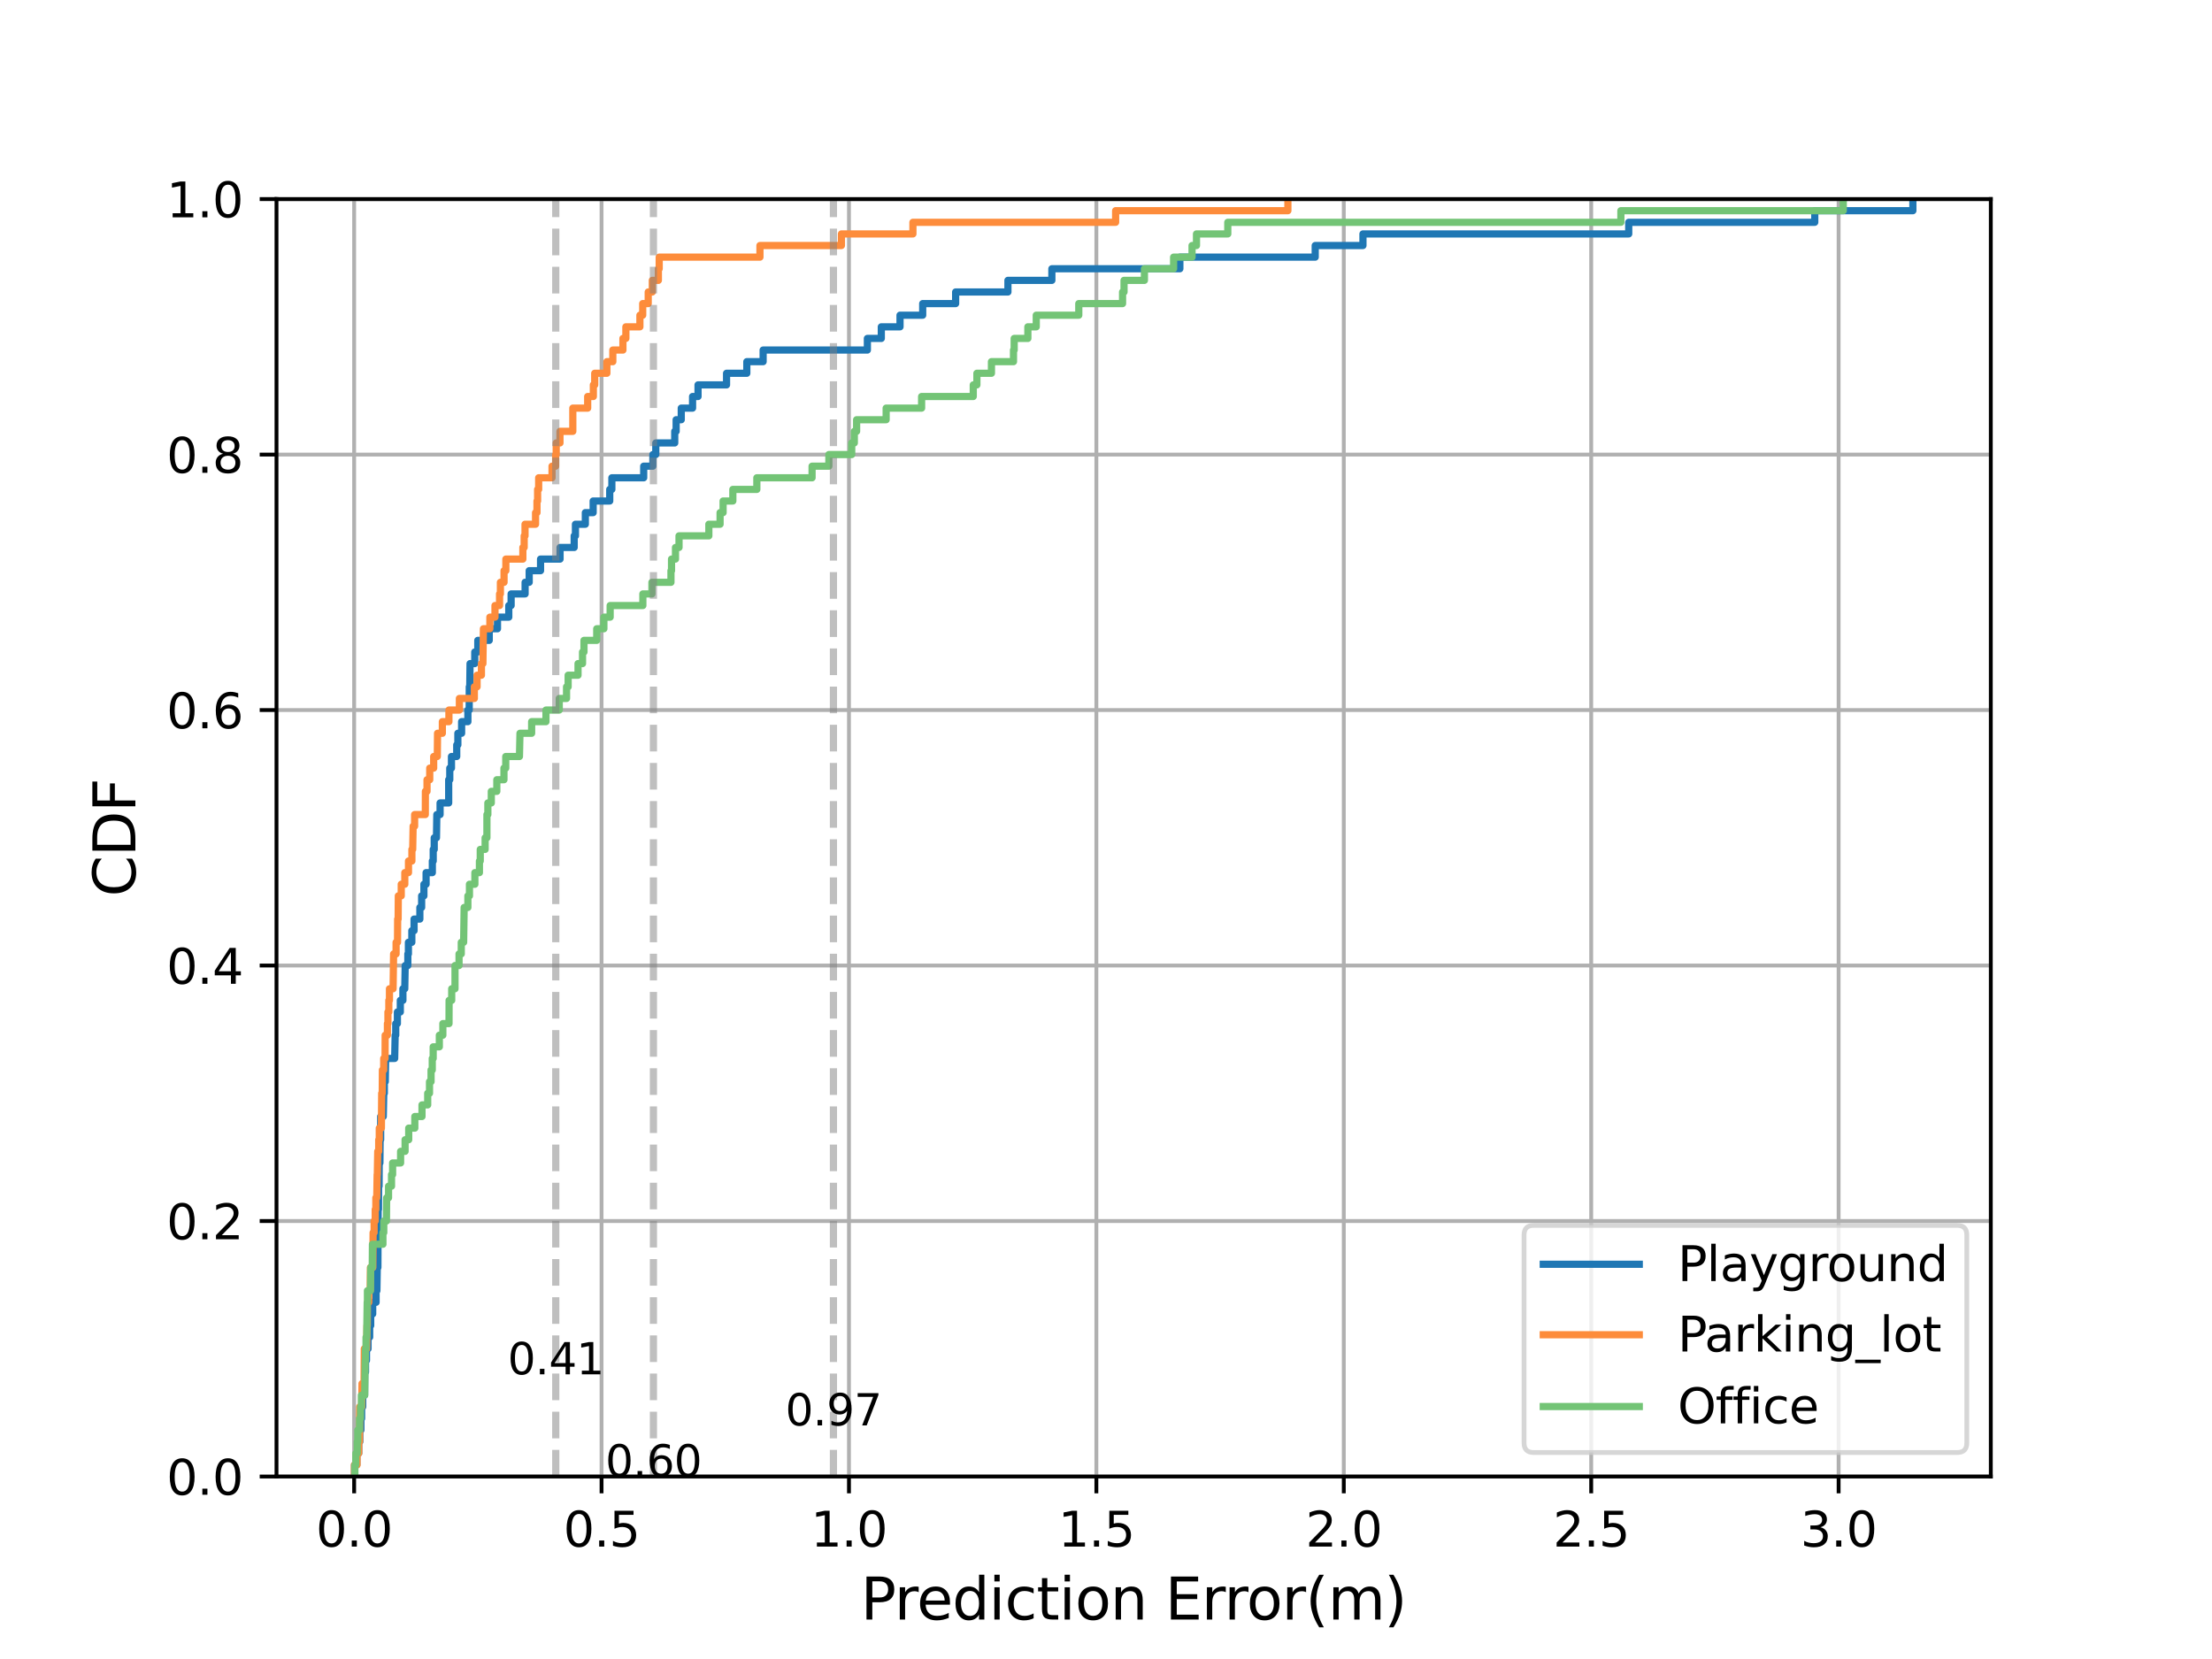<?xml version="1.0" encoding="utf-8" standalone="no"?>
<!DOCTYPE svg PUBLIC "-//W3C//DTD SVG 1.1//EN"
  "http://www.w3.org/Graphics/SVG/1.1/DTD/svg11.dtd">
<svg xmlns:xlink="http://www.w3.org/1999/xlink" width="460.8pt" height="345.6pt" viewBox="0 0 460.8 345.6" xmlns="http://www.w3.org/2000/svg" version="1.1">
 <defs>
  <style type="text/css">*{stroke-linejoin: round; stroke-linecap: butt}</style>
 </defs>
 <g id="figure_1">
  <g id="patch_1">
   <path d="M 0 345.6 
L 460.8 345.6 
L 460.8 0 
L 0 0 
z
" style="fill: #ffffff"/>
  </g>
  <g id="axes_1">
   <g id="patch_2">
    <path d="M 57.6 307.584 
L 414.72 307.584 
L 414.72 41.472 
L 57.6 41.472 
z
" style="fill: #ffffff"/>
   </g>
   <g id="matplotlib.axis_1">
    <g id="xtick_1">
     <g id="line2d_1">
      <path d="M 73.774 307.584 
L 73.774 41.472 
" clip-path="url(#p89e6d496f8)" style="fill: none; stroke: #b0b0b0; stroke-width: 0.8; stroke-linecap: square"/>
     </g>
     <g id="line2d_2">
      <defs>
       <path id="mce2f741a77" d="M 0 0 
L 0 3.5 
" style="stroke: #000000; stroke-width: 0.8"/>
      </defs>
      <g>
       <use xlink:href="#mce2f741a77" x="73.774" y="307.584" style="stroke: #000000; stroke-width: 0.8"/>
      </g>
     </g>
     <g id="text_1">
      <!-- 0.0 -->
      <g transform="translate(65.822 322.182) scale(0.1 -0.1)">
       <defs>
        <path id="DejaVuSans-30" d="M 2034 4250 
Q 1547 4250 1301 3770 
Q 1056 3291 1056 2328 
Q 1056 1369 1301 889 
Q 1547 409 2034 409 
Q 2525 409 2770 889 
Q 3016 1369 3016 2328 
Q 3016 3291 2770 3770 
Q 2525 4250 2034 4250 
z
M 2034 4750 
Q 2819 4750 3233 4129 
Q 3647 3509 3647 2328 
Q 3647 1150 3233 529 
Q 2819 -91 2034 -91 
Q 1250 -91 836 529 
Q 422 1150 422 2328 
Q 422 3509 836 4129 
Q 1250 4750 2034 4750 
z
" transform="scale(0.016)"/>
        <path id="DejaVuSans-2e" d="M 684 794 
L 1344 794 
L 1344 0 
L 684 0 
L 684 794 
z
" transform="scale(0.016)"/>
       </defs>
       <use xlink:href="#DejaVuSans-30"/>
       <use xlink:href="#DejaVuSans-2e" x="63.623"/>
       <use xlink:href="#DejaVuSans-30" x="95.41"/>
      </g>
     </g>
    </g>
    <g id="xtick_2">
     <g id="line2d_3">
      <path d="M 125.314 307.584 
L 125.314 41.472 
" clip-path="url(#p89e6d496f8)" style="fill: none; stroke: #b0b0b0; stroke-width: 0.8; stroke-linecap: square"/>
     </g>
     <g id="line2d_4">
      <g>
       <use xlink:href="#mce2f741a77" x="125.314" y="307.584" style="stroke: #000000; stroke-width: 0.8"/>
      </g>
     </g>
     <g id="text_2">
      <!-- 0.5 -->
      <g transform="translate(117.363 322.182) scale(0.1 -0.1)">
       <defs>
        <path id="DejaVuSans-35" d="M 691 4666 
L 3169 4666 
L 3169 4134 
L 1269 4134 
L 1269 2991 
Q 1406 3038 1543 3061 
Q 1681 3084 1819 3084 
Q 2600 3084 3056 2656 
Q 3513 2228 3513 1497 
Q 3513 744 3044 326 
Q 2575 -91 1722 -91 
Q 1428 -91 1123 -41 
Q 819 9 494 109 
L 494 744 
Q 775 591 1075 516 
Q 1375 441 1709 441 
Q 2250 441 2565 725 
Q 2881 1009 2881 1497 
Q 2881 1984 2565 2268 
Q 2250 2553 1709 2553 
Q 1456 2553 1204 2497 
Q 953 2441 691 2322 
L 691 4666 
z
" transform="scale(0.016)"/>
       </defs>
       <use xlink:href="#DejaVuSans-30"/>
       <use xlink:href="#DejaVuSans-2e" x="63.623"/>
       <use xlink:href="#DejaVuSans-35" x="95.41"/>
      </g>
     </g>
    </g>
    <g id="xtick_3">
     <g id="line2d_5">
      <path d="M 176.855 307.584 
L 176.855 41.472 
" clip-path="url(#p89e6d496f8)" style="fill: none; stroke: #b0b0b0; stroke-width: 0.8; stroke-linecap: square"/>
     </g>
     <g id="line2d_6">
      <g>
       <use xlink:href="#mce2f741a77" x="176.855" y="307.584" style="stroke: #000000; stroke-width: 0.8"/>
      </g>
     </g>
     <g id="text_3">
      <!-- 1.0 -->
      <g transform="translate(168.903 322.182) scale(0.1 -0.1)">
       <defs>
        <path id="DejaVuSans-31" d="M 794 531 
L 1825 531 
L 1825 4091 
L 703 3866 
L 703 4441 
L 1819 4666 
L 2450 4666 
L 2450 531 
L 3481 531 
L 3481 0 
L 794 0 
L 794 531 
z
" transform="scale(0.016)"/>
       </defs>
       <use xlink:href="#DejaVuSans-31"/>
       <use xlink:href="#DejaVuSans-2e" x="63.623"/>
       <use xlink:href="#DejaVuSans-30" x="95.41"/>
      </g>
     </g>
    </g>
    <g id="xtick_4">
     <g id="line2d_7">
      <path d="M 228.395 307.584 
L 228.395 41.472 
" clip-path="url(#p89e6d496f8)" style="fill: none; stroke: #b0b0b0; stroke-width: 0.8; stroke-linecap: square"/>
     </g>
     <g id="line2d_8">
      <g>
       <use xlink:href="#mce2f741a77" x="228.395" y="307.584" style="stroke: #000000; stroke-width: 0.8"/>
      </g>
     </g>
     <g id="text_4">
      <!-- 1.5 -->
      <g transform="translate(220.444 322.182) scale(0.1 -0.1)">
       <use xlink:href="#DejaVuSans-31"/>
       <use xlink:href="#DejaVuSans-2e" x="63.623"/>
       <use xlink:href="#DejaVuSans-35" x="95.41"/>
      </g>
     </g>
    </g>
    <g id="xtick_5">
     <g id="line2d_9">
      <path d="M 279.936 307.584 
L 279.936 41.472 
" clip-path="url(#p89e6d496f8)" style="fill: none; stroke: #b0b0b0; stroke-width: 0.8; stroke-linecap: square"/>
     </g>
     <g id="line2d_10">
      <g>
       <use xlink:href="#mce2f741a77" x="279.936" y="307.584" style="stroke: #000000; stroke-width: 0.8"/>
      </g>
     </g>
     <g id="text_5">
      <!-- 2.0 -->
      <g transform="translate(271.984 322.182) scale(0.1 -0.1)">
       <defs>
        <path id="DejaVuSans-32" d="M 1228 531 
L 3431 531 
L 3431 0 
L 469 0 
L 469 531 
Q 828 903 1448 1529 
Q 2069 2156 2228 2338 
Q 2531 2678 2651 2914 
Q 2772 3150 2772 3378 
Q 2772 3750 2511 3984 
Q 2250 4219 1831 4219 
Q 1534 4219 1204 4116 
Q 875 4013 500 3803 
L 500 4441 
Q 881 4594 1212 4672 
Q 1544 4750 1819 4750 
Q 2544 4750 2975 4387 
Q 3406 4025 3406 3419 
Q 3406 3131 3298 2873 
Q 3191 2616 2906 2266 
Q 2828 2175 2409 1742 
Q 1991 1309 1228 531 
z
" transform="scale(0.016)"/>
       </defs>
       <use xlink:href="#DejaVuSans-32"/>
       <use xlink:href="#DejaVuSans-2e" x="63.623"/>
       <use xlink:href="#DejaVuSans-30" x="95.41"/>
      </g>
     </g>
    </g>
    <g id="xtick_6">
     <g id="line2d_11">
      <path d="M 331.476 307.584 
L 331.476 41.472 
" clip-path="url(#p89e6d496f8)" style="fill: none; stroke: #b0b0b0; stroke-width: 0.8; stroke-linecap: square"/>
     </g>
     <g id="line2d_12">
      <g>
       <use xlink:href="#mce2f741a77" x="331.476" y="307.584" style="stroke: #000000; stroke-width: 0.8"/>
      </g>
     </g>
     <g id="text_6">
      <!-- 2.5 -->
      <g transform="translate(323.525 322.182) scale(0.1 -0.1)">
       <use xlink:href="#DejaVuSans-32"/>
       <use xlink:href="#DejaVuSans-2e" x="63.623"/>
       <use xlink:href="#DejaVuSans-35" x="95.41"/>
      </g>
     </g>
    </g>
    <g id="xtick_7">
     <g id="line2d_13">
      <path d="M 383.017 307.584 
L 383.017 41.472 
" clip-path="url(#p89e6d496f8)" style="fill: none; stroke: #b0b0b0; stroke-width: 0.8; stroke-linecap: square"/>
     </g>
     <g id="line2d_14">
      <g>
       <use xlink:href="#mce2f741a77" x="383.017" y="307.584" style="stroke: #000000; stroke-width: 0.8"/>
      </g>
     </g>
     <g id="text_7">
      <!-- 3.0 -->
      <g transform="translate(375.065 322.182) scale(0.1 -0.1)">
       <defs>
        <path id="DejaVuSans-33" d="M 2597 2516 
Q 3050 2419 3304 2112 
Q 3559 1806 3559 1356 
Q 3559 666 3084 287 
Q 2609 -91 1734 -91 
Q 1441 -91 1130 -33 
Q 819 25 488 141 
L 488 750 
Q 750 597 1062 519 
Q 1375 441 1716 441 
Q 2309 441 2620 675 
Q 2931 909 2931 1356 
Q 2931 1769 2642 2001 
Q 2353 2234 1838 2234 
L 1294 2234 
L 1294 2753 
L 1863 2753 
Q 2328 2753 2575 2939 
Q 2822 3125 2822 3475 
Q 2822 3834 2567 4026 
Q 2313 4219 1838 4219 
Q 1578 4219 1281 4162 
Q 984 4106 628 3988 
L 628 4550 
Q 988 4650 1302 4700 
Q 1616 4750 1894 4750 
Q 2613 4750 3031 4423 
Q 3450 4097 3450 3541 
Q 3450 3153 3228 2886 
Q 3006 2619 2597 2516 
z
" transform="scale(0.016)"/>
       </defs>
       <use xlink:href="#DejaVuSans-33"/>
       <use xlink:href="#DejaVuSans-2e" x="63.623"/>
       <use xlink:href="#DejaVuSans-30" x="95.41"/>
      </g>
     </g>
    </g>
    <g id="text_8">
     <!-- Prediction Error(m) -->
     <g transform="translate(179.301 337.38) scale(0.12 -0.12)">
      <defs>
       <path id="DejaVuSans-50" d="M 1259 4147 
L 1259 2394 
L 2053 2394 
Q 2494 2394 2734 2622 
Q 2975 2850 2975 3272 
Q 2975 3691 2734 3919 
Q 2494 4147 2053 4147 
L 1259 4147 
z
M 628 4666 
L 2053 4666 
Q 2838 4666 3239 4311 
Q 3641 3956 3641 3272 
Q 3641 2581 3239 2228 
Q 2838 1875 2053 1875 
L 1259 1875 
L 1259 0 
L 628 0 
L 628 4666 
z
" transform="scale(0.016)"/>
       <path id="DejaVuSans-72" d="M 2631 2963 
Q 2534 3019 2420 3045 
Q 2306 3072 2169 3072 
Q 1681 3072 1420 2755 
Q 1159 2438 1159 1844 
L 1159 0 
L 581 0 
L 581 3500 
L 1159 3500 
L 1159 2956 
Q 1341 3275 1631 3429 
Q 1922 3584 2338 3584 
Q 2397 3584 2469 3576 
Q 2541 3569 2628 3553 
L 2631 2963 
z
" transform="scale(0.016)"/>
       <path id="DejaVuSans-65" d="M 3597 1894 
L 3597 1613 
L 953 1613 
Q 991 1019 1311 708 
Q 1631 397 2203 397 
Q 2534 397 2845 478 
Q 3156 559 3463 722 
L 3463 178 
Q 3153 47 2828 -22 
Q 2503 -91 2169 -91 
Q 1331 -91 842 396 
Q 353 884 353 1716 
Q 353 2575 817 3079 
Q 1281 3584 2069 3584 
Q 2775 3584 3186 3129 
Q 3597 2675 3597 1894 
z
M 3022 2063 
Q 3016 2534 2758 2815 
Q 2500 3097 2075 3097 
Q 1594 3097 1305 2825 
Q 1016 2553 972 2059 
L 3022 2063 
z
" transform="scale(0.016)"/>
       <path id="DejaVuSans-64" d="M 2906 2969 
L 2906 4863 
L 3481 4863 
L 3481 0 
L 2906 0 
L 2906 525 
Q 2725 213 2448 61 
Q 2172 -91 1784 -91 
Q 1150 -91 751 415 
Q 353 922 353 1747 
Q 353 2572 751 3078 
Q 1150 3584 1784 3584 
Q 2172 3584 2448 3432 
Q 2725 3281 2906 2969 
z
M 947 1747 
Q 947 1113 1208 752 
Q 1469 391 1925 391 
Q 2381 391 2643 752 
Q 2906 1113 2906 1747 
Q 2906 2381 2643 2742 
Q 2381 3103 1925 3103 
Q 1469 3103 1208 2742 
Q 947 2381 947 1747 
z
" transform="scale(0.016)"/>
       <path id="DejaVuSans-69" d="M 603 3500 
L 1178 3500 
L 1178 0 
L 603 0 
L 603 3500 
z
M 603 4863 
L 1178 4863 
L 1178 4134 
L 603 4134 
L 603 4863 
z
" transform="scale(0.016)"/>
       <path id="DejaVuSans-63" d="M 3122 3366 
L 3122 2828 
Q 2878 2963 2633 3030 
Q 2388 3097 2138 3097 
Q 1578 3097 1268 2742 
Q 959 2388 959 1747 
Q 959 1106 1268 751 
Q 1578 397 2138 397 
Q 2388 397 2633 464 
Q 2878 531 3122 666 
L 3122 134 
Q 2881 22 2623 -34 
Q 2366 -91 2075 -91 
Q 1284 -91 818 406 
Q 353 903 353 1747 
Q 353 2603 823 3093 
Q 1294 3584 2113 3584 
Q 2378 3584 2631 3529 
Q 2884 3475 3122 3366 
z
" transform="scale(0.016)"/>
       <path id="DejaVuSans-74" d="M 1172 4494 
L 1172 3500 
L 2356 3500 
L 2356 3053 
L 1172 3053 
L 1172 1153 
Q 1172 725 1289 603 
Q 1406 481 1766 481 
L 2356 481 
L 2356 0 
L 1766 0 
Q 1100 0 847 248 
Q 594 497 594 1153 
L 594 3053 
L 172 3053 
L 172 3500 
L 594 3500 
L 594 4494 
L 1172 4494 
z
" transform="scale(0.016)"/>
       <path id="DejaVuSans-6f" d="M 1959 3097 
Q 1497 3097 1228 2736 
Q 959 2375 959 1747 
Q 959 1119 1226 758 
Q 1494 397 1959 397 
Q 2419 397 2687 759 
Q 2956 1122 2956 1747 
Q 2956 2369 2687 2733 
Q 2419 3097 1959 3097 
z
M 1959 3584 
Q 2709 3584 3137 3096 
Q 3566 2609 3566 1747 
Q 3566 888 3137 398 
Q 2709 -91 1959 -91 
Q 1206 -91 779 398 
Q 353 888 353 1747 
Q 353 2609 779 3096 
Q 1206 3584 1959 3584 
z
" transform="scale(0.016)"/>
       <path id="DejaVuSans-6e" d="M 3513 2113 
L 3513 0 
L 2938 0 
L 2938 2094 
Q 2938 2591 2744 2837 
Q 2550 3084 2163 3084 
Q 1697 3084 1428 2787 
Q 1159 2491 1159 1978 
L 1159 0 
L 581 0 
L 581 3500 
L 1159 3500 
L 1159 2956 
Q 1366 3272 1645 3428 
Q 1925 3584 2291 3584 
Q 2894 3584 3203 3211 
Q 3513 2838 3513 2113 
z
" transform="scale(0.016)"/>
       <path id="DejaVuSans-20" transform="scale(0.016)"/>
       <path id="DejaVuSans-45" d="M 628 4666 
L 3578 4666 
L 3578 4134 
L 1259 4134 
L 1259 2753 
L 3481 2753 
L 3481 2222 
L 1259 2222 
L 1259 531 
L 3634 531 
L 3634 0 
L 628 0 
L 628 4666 
z
" transform="scale(0.016)"/>
       <path id="DejaVuSans-28" d="M 1984 4856 
Q 1566 4138 1362 3434 
Q 1159 2731 1159 2009 
Q 1159 1288 1364 580 
Q 1569 -128 1984 -844 
L 1484 -844 
Q 1016 -109 783 600 
Q 550 1309 550 2009 
Q 550 2706 781 3412 
Q 1013 4119 1484 4856 
L 1984 4856 
z
" transform="scale(0.016)"/>
       <path id="DejaVuSans-6d" d="M 3328 2828 
Q 3544 3216 3844 3400 
Q 4144 3584 4550 3584 
Q 5097 3584 5394 3201 
Q 5691 2819 5691 2113 
L 5691 0 
L 5113 0 
L 5113 2094 
Q 5113 2597 4934 2840 
Q 4756 3084 4391 3084 
Q 3944 3084 3684 2787 
Q 3425 2491 3425 1978 
L 3425 0 
L 2847 0 
L 2847 2094 
Q 2847 2600 2669 2842 
Q 2491 3084 2119 3084 
Q 1678 3084 1418 2786 
Q 1159 2488 1159 1978 
L 1159 0 
L 581 0 
L 581 3500 
L 1159 3500 
L 1159 2956 
Q 1356 3278 1631 3431 
Q 1906 3584 2284 3584 
Q 2666 3584 2933 3390 
Q 3200 3197 3328 2828 
z
" transform="scale(0.016)"/>
       <path id="DejaVuSans-29" d="M 513 4856 
L 1013 4856 
Q 1481 4119 1714 3412 
Q 1947 2706 1947 2009 
Q 1947 1309 1714 600 
Q 1481 -109 1013 -844 
L 513 -844 
Q 928 -128 1133 580 
Q 1338 1288 1338 2009 
Q 1338 2731 1133 3434 
Q 928 4138 513 4856 
z
" transform="scale(0.016)"/>
      </defs>
      <use xlink:href="#DejaVuSans-50"/>
      <use xlink:href="#DejaVuSans-72" x="58.553"/>
      <use xlink:href="#DejaVuSans-65" x="97.416"/>
      <use xlink:href="#DejaVuSans-64" x="158.939"/>
      <use xlink:href="#DejaVuSans-69" x="222.416"/>
      <use xlink:href="#DejaVuSans-63" x="250.199"/>
      <use xlink:href="#DejaVuSans-74" x="305.18"/>
      <use xlink:href="#DejaVuSans-69" x="344.389"/>
      <use xlink:href="#DejaVuSans-6f" x="372.172"/>
      <use xlink:href="#DejaVuSans-6e" x="433.354"/>
      <use xlink:href="#DejaVuSans-20" x="496.732"/>
      <use xlink:href="#DejaVuSans-45" x="528.52"/>
      <use xlink:href="#DejaVuSans-72" x="591.703"/>
      <use xlink:href="#DejaVuSans-72" x="631.066"/>
      <use xlink:href="#DejaVuSans-6f" x="669.93"/>
      <use xlink:href="#DejaVuSans-72" x="731.111"/>
      <use xlink:href="#DejaVuSans-28" x="772.225"/>
      <use xlink:href="#DejaVuSans-6d" x="811.238"/>
      <use xlink:href="#DejaVuSans-29" x="908.65"/>
     </g>
    </g>
   </g>
   <g id="matplotlib.axis_2">
    <g id="ytick_1">
     <g id="line2d_15">
      <path d="M 57.6 307.584 
L 414.72 307.584 
" clip-path="url(#p89e6d496f8)" style="fill: none; stroke: #b0b0b0; stroke-width: 0.8; stroke-linecap: square"/>
     </g>
     <g id="line2d_16">
      <defs>
       <path id="ma6e0366c20" d="M 0 0 
L -3.5 0 
" style="stroke: #000000; stroke-width: 0.8"/>
      </defs>
      <g>
       <use xlink:href="#ma6e0366c20" x="57.6" y="307.584" style="stroke: #000000; stroke-width: 0.8"/>
      </g>
     </g>
     <g id="text_9">
      <!-- 0.0 -->
      <g transform="translate(34.697 311.383) scale(0.1 -0.1)">
       <use xlink:href="#DejaVuSans-30"/>
       <use xlink:href="#DejaVuSans-2e" x="63.623"/>
       <use xlink:href="#DejaVuSans-30" x="95.41"/>
      </g>
     </g>
    </g>
    <g id="ytick_2">
     <g id="line2d_17">
      <path d="M 57.6 254.362 
L 414.72 254.362 
" clip-path="url(#p89e6d496f8)" style="fill: none; stroke: #b0b0b0; stroke-width: 0.8; stroke-linecap: square"/>
     </g>
     <g id="line2d_18">
      <g>
       <use xlink:href="#ma6e0366c20" x="57.6" y="254.362" style="stroke: #000000; stroke-width: 0.8"/>
      </g>
     </g>
     <g id="text_10">
      <!-- 0.2 -->
      <g transform="translate(34.697 258.161) scale(0.1 -0.1)">
       <use xlink:href="#DejaVuSans-30"/>
       <use xlink:href="#DejaVuSans-2e" x="63.623"/>
       <use xlink:href="#DejaVuSans-32" x="95.41"/>
      </g>
     </g>
    </g>
    <g id="ytick_3">
     <g id="line2d_19">
      <path d="M 57.6 201.139 
L 414.72 201.139 
" clip-path="url(#p89e6d496f8)" style="fill: none; stroke: #b0b0b0; stroke-width: 0.8; stroke-linecap: square"/>
     </g>
     <g id="line2d_20">
      <g>
       <use xlink:href="#ma6e0366c20" x="57.6" y="201.139" style="stroke: #000000; stroke-width: 0.8"/>
      </g>
     </g>
     <g id="text_11">
      <!-- 0.4 -->
      <g transform="translate(34.697 204.938) scale(0.1 -0.1)">
       <defs>
        <path id="DejaVuSans-34" d="M 2419 4116 
L 825 1625 
L 2419 1625 
L 2419 4116 
z
M 2253 4666 
L 3047 4666 
L 3047 1625 
L 3713 1625 
L 3713 1100 
L 3047 1100 
L 3047 0 
L 2419 0 
L 2419 1100 
L 313 1100 
L 313 1709 
L 2253 4666 
z
" transform="scale(0.016)"/>
       </defs>
       <use xlink:href="#DejaVuSans-30"/>
       <use xlink:href="#DejaVuSans-2e" x="63.623"/>
       <use xlink:href="#DejaVuSans-34" x="95.41"/>
      </g>
     </g>
    </g>
    <g id="ytick_4">
     <g id="line2d_21">
      <path d="M 57.6 147.917 
L 414.72 147.917 
" clip-path="url(#p89e6d496f8)" style="fill: none; stroke: #b0b0b0; stroke-width: 0.8; stroke-linecap: square"/>
     </g>
     <g id="line2d_22">
      <g>
       <use xlink:href="#ma6e0366c20" x="57.6" y="147.917" style="stroke: #000000; stroke-width: 0.8"/>
      </g>
     </g>
     <g id="text_12">
      <!-- 0.6 -->
      <g transform="translate(34.697 151.716) scale(0.1 -0.1)">
       <defs>
        <path id="DejaVuSans-36" d="M 2113 2584 
Q 1688 2584 1439 2293 
Q 1191 2003 1191 1497 
Q 1191 994 1439 701 
Q 1688 409 2113 409 
Q 2538 409 2786 701 
Q 3034 994 3034 1497 
Q 3034 2003 2786 2293 
Q 2538 2584 2113 2584 
z
M 3366 4563 
L 3366 3988 
Q 3128 4100 2886 4159 
Q 2644 4219 2406 4219 
Q 1781 4219 1451 3797 
Q 1122 3375 1075 2522 
Q 1259 2794 1537 2939 
Q 1816 3084 2150 3084 
Q 2853 3084 3261 2657 
Q 3669 2231 3669 1497 
Q 3669 778 3244 343 
Q 2819 -91 2113 -91 
Q 1303 -91 875 529 
Q 447 1150 447 2328 
Q 447 3434 972 4092 
Q 1497 4750 2381 4750 
Q 2619 4750 2861 4703 
Q 3103 4656 3366 4563 
z
" transform="scale(0.016)"/>
       </defs>
       <use xlink:href="#DejaVuSans-30"/>
       <use xlink:href="#DejaVuSans-2e" x="63.623"/>
       <use xlink:href="#DejaVuSans-36" x="95.41"/>
      </g>
     </g>
    </g>
    <g id="ytick_5">
     <g id="line2d_23">
      <path d="M 57.6 94.694 
L 414.72 94.694 
" clip-path="url(#p89e6d496f8)" style="fill: none; stroke: #b0b0b0; stroke-width: 0.8; stroke-linecap: square"/>
     </g>
     <g id="line2d_24">
      <g>
       <use xlink:href="#ma6e0366c20" x="57.6" y="94.694" style="stroke: #000000; stroke-width: 0.8"/>
      </g>
     </g>
     <g id="text_13">
      <!-- 0.8 -->
      <g transform="translate(34.697 98.494) scale(0.1 -0.1)">
       <defs>
        <path id="DejaVuSans-38" d="M 2034 2216 
Q 1584 2216 1326 1975 
Q 1069 1734 1069 1313 
Q 1069 891 1326 650 
Q 1584 409 2034 409 
Q 2484 409 2743 651 
Q 3003 894 3003 1313 
Q 3003 1734 2745 1975 
Q 2488 2216 2034 2216 
z
M 1403 2484 
Q 997 2584 770 2862 
Q 544 3141 544 3541 
Q 544 4100 942 4425 
Q 1341 4750 2034 4750 
Q 2731 4750 3128 4425 
Q 3525 4100 3525 3541 
Q 3525 3141 3298 2862 
Q 3072 2584 2669 2484 
Q 3125 2378 3379 2068 
Q 3634 1759 3634 1313 
Q 3634 634 3220 271 
Q 2806 -91 2034 -91 
Q 1263 -91 848 271 
Q 434 634 434 1313 
Q 434 1759 690 2068 
Q 947 2378 1403 2484 
z
M 1172 3481 
Q 1172 3119 1398 2916 
Q 1625 2713 2034 2713 
Q 2441 2713 2670 2916 
Q 2900 3119 2900 3481 
Q 2900 3844 2670 4047 
Q 2441 4250 2034 4250 
Q 1625 4250 1398 4047 
Q 1172 3844 1172 3481 
z
" transform="scale(0.016)"/>
       </defs>
       <use xlink:href="#DejaVuSans-30"/>
       <use xlink:href="#DejaVuSans-2e" x="63.623"/>
       <use xlink:href="#DejaVuSans-38" x="95.41"/>
      </g>
     </g>
    </g>
    <g id="ytick_6">
     <g id="line2d_25">
      <path d="M 57.6 41.472 
L 414.72 41.472 
" clip-path="url(#p89e6d496f8)" style="fill: none; stroke: #b0b0b0; stroke-width: 0.8; stroke-linecap: square"/>
     </g>
     <g id="line2d_26">
      <g>
       <use xlink:href="#ma6e0366c20" x="57.6" y="41.472" style="stroke: #000000; stroke-width: 0.8"/>
      </g>
     </g>
     <g id="text_14">
      <!-- 1.0 -->
      <g transform="translate(34.697 45.271) scale(0.1 -0.1)">
       <use xlink:href="#DejaVuSans-31"/>
       <use xlink:href="#DejaVuSans-2e" x="63.623"/>
       <use xlink:href="#DejaVuSans-30" x="95.41"/>
      </g>
     </g>
    </g>
    <g id="text_15">
     <!-- CDF -->
     <g transform="translate(28.201 186.789) rotate(-90) scale(0.12 -0.12)">
      <defs>
       <path id="DejaVuSans-43" d="M 4122 4306 
L 4122 3641 
Q 3803 3938 3442 4084 
Q 3081 4231 2675 4231 
Q 1875 4231 1450 3742 
Q 1025 3253 1025 2328 
Q 1025 1406 1450 917 
Q 1875 428 2675 428 
Q 3081 428 3442 575 
Q 3803 722 4122 1019 
L 4122 359 
Q 3791 134 3420 21 
Q 3050 -91 2638 -91 
Q 1578 -91 968 557 
Q 359 1206 359 2328 
Q 359 3453 968 4101 
Q 1578 4750 2638 4750 
Q 3056 4750 3426 4639 
Q 3797 4528 4122 4306 
z
" transform="scale(0.016)"/>
       <path id="DejaVuSans-44" d="M 1259 4147 
L 1259 519 
L 2022 519 
Q 2988 519 3436 956 
Q 3884 1394 3884 2338 
Q 3884 3275 3436 3711 
Q 2988 4147 2022 4147 
L 1259 4147 
z
M 628 4666 
L 1925 4666 
Q 3281 4666 3915 4102 
Q 4550 3538 4550 2338 
Q 4550 1131 3912 565 
Q 3275 0 1925 0 
L 628 0 
L 628 4666 
z
" transform="scale(0.016)"/>
       <path id="DejaVuSans-46" d="M 628 4666 
L 3309 4666 
L 3309 4134 
L 1259 4134 
L 1259 2759 
L 3109 2759 
L 3109 2228 
L 1259 2228 
L 1259 0 
L 628 0 
L 628 4666 
z
" transform="scale(0.016)"/>
      </defs>
      <use xlink:href="#DejaVuSans-43"/>
      <use xlink:href="#DejaVuSans-44" x="69.824"/>
      <use xlink:href="#DejaVuSans-46" x="146.826"/>
     </g>
    </g>
   </g>
   <g id="line2d_27">
    <path d="M 73.865 307.584 
L 73.865 305.165 
L 74.321 305.165 
L 74.321 302.746 
L 74.73 302.746 
L 74.73 300.326 
L 74.958 300.326 
L 74.958 297.907 
L 75.186 297.907 
L 75.186 295.488 
L 75.334 295.488 
L 75.334 293.069 
L 75.562 293.069 
L 75.562 290.65 
L 75.948 290.65 
L 75.976 285.811 
L 76.148 285.811 
L 76.148 283.392 
L 76.343 283.392 
L 76.343 280.973 
L 76.673 280.973 
L 76.673 278.554 
L 77.008 278.554 
L 77.008 276.134 
L 77.222 276.134 
L 77.222 273.715 
L 77.64 273.715 
L 77.64 271.296 
L 78.346 271.296 
L 78.346 268.877 
L 78.516 268.877 
L 78.594 264.038 
L 78.725 264.038 
L 78.775 251.942 
L 78.852 251.942 
L 78.87 247.104 
L 78.969 247.104 
L 78.994 242.266 
L 79.14 242.266 
L 79.185 237.427 
L 79.299 237.427 
L 79.3 232.589 
L 79.843 232.589 
L 79.946 227.75 
L 80.064 227.75 
L 80.064 225.331 
L 80.262 225.331 
L 80.34 220.493 
L 82.218 220.493 
L 82.319 215.654 
L 82.44 215.654 
L 82.44 213.235 
L 82.785 213.235 
L 82.785 210.816 
L 83.395 210.816 
L 83.395 208.397 
L 83.933 208.397 
L 83.933 205.978 
L 84.32 205.978 
L 84.409 201.139 
L 84.96 201.139 
L 84.96 198.72 
L 85.08 198.72 
L 85.08 196.301 
L 85.793 196.301 
L 85.793 193.882 
L 86.258 193.882 
L 86.258 191.462 
L 87.466 191.462 
L 87.466 189.043 
L 87.835 189.043 
L 87.835 186.624 
L 88.308 186.624 
L 88.308 184.205 
L 88.764 184.205 
L 88.764 181.786 
L 90.064 181.786 
L 90.064 179.366 
L 90.246 179.366 
L 90.246 176.947 
L 90.458 176.947 
L 90.458 174.528 
L 90.925 174.528 
L 90.999 169.69 
L 91.677 169.69 
L 91.677 167.27 
L 93.47 167.27 
L 93.47 162.432 
L 93.697 162.432 
L 93.697 160.013 
L 94.048 160.013 
L 94.048 157.594 
L 95.145 157.594 
L 95.145 155.174 
L 95.383 155.174 
L 95.383 152.755 
L 96.164 152.755 
L 96.164 150.336 
L 97.47 150.336 
L 97.47 147.917 
L 97.742 147.917 
L 97.759 143.078 
L 97.856 143.078 
L 97.921 138.24 
L 98.901 138.24 
L 98.901 135.821 
L 99.534 135.821 
L 99.534 133.402 
L 101.918 133.402 
L 101.918 130.982 
L 103.635 130.982 
L 103.635 128.563 
L 105.989 128.563 
L 105.989 126.144 
L 106.477 126.144 
L 106.477 123.725 
L 109.389 123.725 
L 109.389 121.306 
L 110.241 121.306 
L 110.241 118.886 
L 112.606 118.886 
L 112.606 116.467 
L 116.669 116.467 
L 116.669 114.048 
L 119.613 114.048 
L 119.613 111.629 
L 119.874 111.629 
L 119.874 109.21 
L 121.937 109.21 
L 121.937 106.79 
L 123.565 106.79 
L 123.565 104.371 
L 127.019 104.371 
L 127.019 101.952 
L 127.464 101.952 
L 127.464 99.533 
L 134.094 99.533 
L 134.094 97.114 
L 136.002 97.114 
L 136.002 94.694 
L 136.613 94.694 
L 136.613 92.275 
L 140.559 92.275 
L 140.559 89.856 
L 140.854 89.856 
L 140.854 87.437 
L 141.919 87.437 
L 141.919 85.018 
L 144.274 85.018 
L 144.274 82.598 
L 145.414 82.598 
L 145.414 80.179 
L 151.353 80.179 
L 151.353 77.76 
L 155.576 77.76 
L 155.576 75.341 
L 158.973 75.341 
L 158.973 72.922 
L 180.689 72.922 
L 180.689 70.502 
L 183.593 70.502 
L 183.593 68.083 
L 187.49 68.083 
L 187.49 65.664 
L 192.214 65.664 
L 192.214 63.245 
L 199.078 63.245 
L 199.078 60.826 
L 209.97 60.826 
L 209.97 58.406 
L 219.123 58.406 
L 219.123 55.987 
L 245.788 55.987 
L 245.788 53.568 
L 273.982 53.568 
L 273.982 51.149 
L 283.928 51.149 
L 283.928 48.73 
L 339.294 48.73 
L 339.294 46.31 
L 378.05 46.31 
L 378.05 43.891 
L 398.487 43.891 
L 398.487 41.472 
L 398.487 41.472 
" clip-path="url(#p89e6d496f8)" style="fill: none; stroke: #1f77b4; stroke-width: 1.5; stroke-linecap: square"/>
   </g>
   <g id="line2d_28">
    <path d="M 73.833 307.584 
L 73.833 305.165 
L 74.385 305.165 
L 74.385 302.746 
L 74.728 302.746 
L 74.728 300.326 
L 74.89 300.326 
L 74.923 293.069 
L 75.361 293.069 
L 75.414 288.23 
L 75.841 288.23 
L 75.891 280.973 
L 76.373 280.973 
L 76.464 276.134 
L 76.508 276.134 
L 76.54 271.296 
L 76.821 271.296 
L 76.821 268.877 
L 77.119 268.877 
L 77.171 264.038 
L 77.661 264.038 
L 77.723 256.781 
L 77.935 256.781 
L 77.935 254.362 
L 78.165 254.362 
L 78.165 251.942 
L 78.296 251.942 
L 78.296 249.523 
L 78.484 249.523 
L 78.566 244.685 
L 78.601 244.685 
L 78.69 239.846 
L 78.892 239.846 
L 78.892 237.427 
L 79.008 237.427 
L 79.008 235.008 
L 79.451 235.008 
L 79.513 227.75 
L 79.625 227.75 
L 79.66 222.912 
L 79.935 222.912 
L 79.935 220.493 
L 80.219 220.493 
L 80.238 215.654 
L 80.703 215.654 
L 80.703 213.235 
L 80.814 213.235 
L 80.814 210.816 
L 81 210.816 
L 81 208.397 
L 81.132 208.397 
L 81.132 205.978 
L 81.887 205.978 
L 81.994 198.72 
L 82.514 198.72 
L 82.514 196.301 
L 82.811 196.301 
L 82.838 191.462 
L 82.938 191.462 
L 82.976 186.624 
L 83.587 186.624 
L 83.587 184.205 
L 84.328 184.205 
L 84.328 181.786 
L 85.096 181.786 
L 85.096 179.366 
L 85.806 179.366 
L 85.806 176.947 
L 85.971 176.947 
L 86.061 172.109 
L 86.373 172.109 
L 86.373 169.69 
L 88.6 169.69 
L 88.616 164.851 
L 88.959 164.851 
L 88.959 162.432 
L 89.521 162.432 
L 89.521 160.013 
L 90.344 160.013 
L 90.344 157.594 
L 91.097 157.594 
L 91.149 152.755 
L 92.15 152.755 
L 92.15 150.336 
L 93.517 150.336 
L 93.517 147.917 
L 95.697 147.917 
L 95.697 145.498 
L 98.815 145.498 
L 98.815 143.078 
L 99.383 143.078 
L 99.383 140.659 
L 100.29 140.659 
L 100.29 138.24 
L 100.597 138.24 
L 100.704 130.982 
L 102.049 130.982 
L 102.049 128.563 
L 103.114 128.563 
L 103.114 126.144 
L 104.067 126.144 
L 104.067 123.725 
L 104.243 123.725 
L 104.243 121.306 
L 105.003 121.306 
L 105.003 118.886 
L 105.38 118.886 
L 105.38 116.467 
L 108.92 116.467 
L 108.92 114.048 
L 109.196 114.048 
L 109.196 111.629 
L 109.372 111.629 
L 109.372 109.21 
L 111.565 109.21 
L 111.565 106.79 
L 111.863 106.79 
L 111.863 104.371 
L 111.994 104.371 
L 111.994 101.952 
L 112.214 101.952 
L 112.214 99.533 
L 114.999 99.533 
L 114.999 97.114 
L 115.753 97.114 
L 115.753 94.694 
L 115.868 94.694 
L 115.868 92.275 
L 116.651 92.275 
L 116.651 89.856 
L 119.327 89.856 
L 119.328 85.018 
L 122.425 85.018 
L 122.425 82.598 
L 123.607 82.598 
L 123.607 80.179 
L 123.891 80.179 
L 123.891 77.76 
L 126.424 77.76 
L 126.424 75.341 
L 127.661 75.341 
L 127.661 72.922 
L 129.766 72.922 
L 129.766 70.502 
L 130.382 70.502 
L 130.382 68.083 
L 133.304 68.083 
L 133.304 65.664 
L 133.887 65.664 
L 133.887 63.245 
L 135.035 63.245 
L 135.035 60.826 
L 135.887 60.826 
L 135.887 58.406 
L 137.153 58.406 
L 137.153 55.987 
L 137.324 55.987 
L 137.324 53.568 
L 158.311 53.568 
L 158.311 51.149 
L 175.285 51.149 
L 175.285 48.73 
L 190.177 48.73 
L 190.177 46.31 
L 232.406 46.31 
L 232.406 43.891 
L 268.29 43.891 
L 268.29 41.472 
L 268.29 41.472 
" clip-path="url(#p89e6d496f8)" style="fill: none; stroke: #fd8c3b; stroke-width: 1.5; stroke-linecap: square"/>
   </g>
   <g id="line2d_29">
    <path d="M 73.929 307.584 
L 73.929 305.165 
L 74.126 305.165 
L 74.126 302.746 
L 74.417 302.746 
L 74.417 300.326 
L 74.54 300.326 
L 74.54 297.907 
L 74.892 297.907 
L 74.892 295.488 
L 75.103 295.488 
L 75.103 293.069 
L 75.282 293.069 
L 75.282 290.65 
L 75.978 290.65 
L 76.074 283.392 
L 76.129 283.392 
L 76.129 280.973 
L 76.252 280.973 
L 76.252 278.554 
L 76.385 278.554 
L 76.493 271.296 
L 76.542 271.296 
L 76.542 268.877 
L 77.171 268.877 
L 77.22 264.038 
L 77.546 264.038 
L 77.583 259.2 
L 79.77 259.2 
L 79.77 256.781 
L 79.948 256.781 
L 79.948 254.362 
L 80.504 254.362 
L 80.547 249.523 
L 80.941 249.523 
L 80.941 247.104 
L 81.561 247.104 
L 81.561 244.685 
L 81.788 244.685 
L 81.788 242.266 
L 83.453 242.266 
L 83.453 239.846 
L 84.387 239.846 
L 84.387 237.427 
L 85.142 237.427 
L 85.142 235.008 
L 86.414 235.008 
L 86.414 232.589 
L 87.91 232.589 
L 87.91 230.17 
L 89.098 230.17 
L 89.098 227.75 
L 89.475 227.75 
L 89.475 225.331 
L 89.798 225.331 
L 89.798 222.912 
L 90.047 222.912 
L 90.047 220.493 
L 90.239 220.493 
L 90.239 218.074 
L 91.522 218.074 
L 91.522 215.654 
L 92.254 215.654 
L 92.254 213.235 
L 93.536 213.235 
L 93.554 208.397 
L 94.098 208.397 
L 94.098 205.978 
L 94.786 205.978 
L 94.788 201.139 
L 95.627 201.139 
L 95.627 198.72 
L 96.091 198.72 
L 96.091 196.301 
L 96.585 196.301 
L 96.69 189.043 
L 97.468 189.043 
L 97.468 186.624 
L 97.797 186.624 
L 97.797 184.205 
L 98.926 184.205 
L 98.926 181.786 
L 99.873 181.786 
L 99.873 179.366 
L 100.047 179.366 
L 100.047 176.947 
L 101.062 176.947 
L 101.062 174.528 
L 101.433 174.528 
L 101.434 169.69 
L 101.63 169.69 
L 101.63 167.27 
L 102.347 167.27 
L 102.347 164.851 
L 103.498 164.851 
L 103.498 162.432 
L 104.985 162.432 
L 104.985 160.013 
L 105.358 160.013 
L 105.358 157.594 
L 108.212 157.594 
L 108.322 152.755 
L 110.75 152.755 
L 110.75 150.336 
L 113.734 150.336 
L 113.734 147.917 
L 116.501 147.917 
L 116.501 145.498 
L 118.021 145.498 
L 118.021 143.078 
L 118.354 143.078 
L 118.354 140.659 
L 120.414 140.659 
L 120.414 138.24 
L 121.352 138.24 
L 121.352 135.821 
L 121.654 135.821 
L 121.654 133.402 
L 124.31 133.402 
L 124.31 130.982 
L 125.803 130.982 
L 125.803 128.563 
L 127.105 128.563 
L 127.105 126.144 
L 133.918 126.144 
L 133.918 123.725 
L 135.807 123.725 
L 135.807 121.306 
L 139.773 121.306 
L 139.773 118.886 
L 139.891 118.886 
L 139.891 116.467 
L 140.716 116.467 
L 140.716 114.048 
L 141.452 114.048 
L 141.452 111.629 
L 147.665 111.629 
L 147.665 109.21 
L 150.006 109.21 
L 150.006 106.79 
L 150.635 106.79 
L 150.635 104.371 
L 152.664 104.371 
L 152.664 101.952 
L 157.664 101.952 
L 157.664 99.533 
L 169.17 99.533 
L 169.17 97.114 
L 172.667 97.114 
L 172.667 94.694 
L 177.429 94.694 
L 177.429 92.275 
L 177.972 92.275 
L 177.972 89.856 
L 178.45 89.856 
L 178.45 87.437 
L 184.601 87.437 
L 184.601 85.018 
L 191.989 85.018 
L 191.989 82.598 
L 202.748 82.598 
L 202.748 80.179 
L 203.505 80.179 
L 203.505 77.76 
L 206.537 77.76 
L 206.537 75.341 
L 211.13 75.341 
L 211.13 72.922 
L 211.274 72.922 
L 211.274 70.502 
L 214.122 70.502 
L 214.122 68.083 
L 215.871 68.083 
L 215.871 65.664 
L 224.731 65.664 
L 224.731 63.245 
L 233.85 63.245 
L 233.85 60.826 
L 234.157 60.826 
L 234.157 58.406 
L 238.404 58.406 
L 238.404 55.987 
L 244.483 55.987 
L 244.483 53.568 
L 248.326 53.568 
L 248.326 51.149 
L 249.251 51.149 
L 249.251 48.73 
L 255.77 48.73 
L 255.77 46.31 
L 337.659 46.31 
L 337.659 43.891 
L 383.987 43.891 
L 383.987 41.472 
L 383.987 41.472 
" clip-path="url(#p89e6d496f8)" style="fill: none; stroke: #73c476; stroke-width: 1.5; stroke-linecap: square"/>
   </g>
   <g id="line2d_30">
    <path d="M 136.124 307.584 
L 136.124 41.472 
" clip-path="url(#p89e6d496f8)" style="fill: none; stroke-dasharray: 5.55,2.4; stroke-dashoffset: 0; stroke: #808080; stroke-opacity: 0.5; stroke-width: 1.5"/>
   </g>
   <g id="line2d_31">
    <path d="M 173.619 307.584 
L 173.619 41.472 
" clip-path="url(#p89e6d496f8)" style="fill: none; stroke-dasharray: 5.55,2.4; stroke-dashoffset: 0; stroke: #808080; stroke-opacity: 0.5; stroke-width: 1.5"/>
   </g>
   <g id="line2d_32">
    <path d="M 115.776 307.584 
L 115.776 41.472 
" clip-path="url(#p89e6d496f8)" style="fill: none; stroke-dasharray: 5.55,2.4; stroke-dashoffset: 0; stroke: #808080; stroke-opacity: 0.5; stroke-width: 1.5"/>
   </g>
   <g id="patch_3">
    <path d="M 57.6 307.584 
L 57.6 41.472 
" style="fill: none; stroke: #000000; stroke-width: 0.8; stroke-linejoin: miter; stroke-linecap: square"/>
   </g>
   <g id="patch_4">
    <path d="M 414.72 307.584 
L 414.72 41.472 
" style="fill: none; stroke: #000000; stroke-width: 0.8; stroke-linejoin: miter; stroke-linecap: square"/>
   </g>
   <g id="patch_5">
    <path d="M 57.6 307.584 
L 414.72 307.584 
" style="fill: none; stroke: #000000; stroke-width: 0.8; stroke-linejoin: miter; stroke-linecap: square"/>
   </g>
   <g id="patch_6">
    <path d="M 57.6 41.472 
L 414.72 41.472 
" style="fill: none; stroke: #000000; stroke-width: 0.8; stroke-linejoin: miter; stroke-linecap: square"/>
   </g>
   <g id="text_16">
    <!-- 0.60 -->
    <g transform="translate(126.105 307.584) scale(0.09 -0.09)">
     <use xlink:href="#DejaVuSans-30"/>
     <use xlink:href="#DejaVuSans-2e" x="63.623"/>
     <use xlink:href="#DejaVuSans-36" x="95.41"/>
     <use xlink:href="#DejaVuSans-30" x="159.033"/>
    </g>
   </g>
   <g id="text_17">
    <!-- 0.97 -->
    <g transform="translate(163.6 296.94) scale(0.09 -0.09)">
     <defs>
      <path id="DejaVuSans-39" d="M 703 97 
L 703 672 
Q 941 559 1184 500 
Q 1428 441 1663 441 
Q 2288 441 2617 861 
Q 2947 1281 2994 2138 
Q 2813 1869 2534 1725 
Q 2256 1581 1919 1581 
Q 1219 1581 811 2004 
Q 403 2428 403 3163 
Q 403 3881 828 4315 
Q 1253 4750 1959 4750 
Q 2769 4750 3195 4129 
Q 3622 3509 3622 2328 
Q 3622 1225 3098 567 
Q 2575 -91 1691 -91 
Q 1453 -91 1209 -44 
Q 966 3 703 97 
z
M 1959 2075 
Q 2384 2075 2632 2365 
Q 2881 2656 2881 3163 
Q 2881 3666 2632 3958 
Q 2384 4250 1959 4250 
Q 1534 4250 1286 3958 
Q 1038 3666 1038 3163 
Q 1038 2656 1286 2365 
Q 1534 2075 1959 2075 
z
" transform="scale(0.016)"/>
      <path id="DejaVuSans-37" d="M 525 4666 
L 3525 4666 
L 3525 4397 
L 1831 0 
L 1172 0 
L 2766 4134 
L 525 4134 
L 525 4666 
z
" transform="scale(0.016)"/>
     </defs>
     <use xlink:href="#DejaVuSans-30"/>
     <use xlink:href="#DejaVuSans-2e" x="63.623"/>
     <use xlink:href="#DejaVuSans-39" x="95.41"/>
     <use xlink:href="#DejaVuSans-37" x="159.033"/>
    </g>
   </g>
   <g id="text_18">
    <!-- 0.41 -->
    <g transform="translate(105.756 286.295) scale(0.09 -0.09)">
     <use xlink:href="#DejaVuSans-30"/>
     <use xlink:href="#DejaVuSans-2e" x="63.623"/>
     <use xlink:href="#DejaVuSans-34" x="95.41"/>
     <use xlink:href="#DejaVuSans-31" x="159.033"/>
    </g>
   </g>
   <g id="legend_1">
    <g id="patch_7">
     <path d="M 319.489 302.584 
L 407.72 302.584 
Q 409.72 302.584 409.72 300.584 
L 409.72 257.272 
Q 409.72 255.272 407.72 255.272 
L 319.489 255.272 
Q 317.489 255.272 317.489 257.272 
L 317.489 300.584 
Q 317.489 302.584 319.489 302.584 
z
" style="fill: #ffffff; opacity: 0.8; stroke: #cccccc; stroke-linejoin: miter"/>
    </g>
    <g id="line2d_33">
     <path d="M 321.489 263.37 
L 331.489 263.37 
L 331.489 263.37 
L 341.489 263.37 
L 341.489 263.37 
" style="fill: none; stroke: #1f77b4; stroke-width: 1.5; stroke-linecap: square"/>
    </g>
    <g id="text_19">
     <!-- Playground -->
     <g transform="translate(349.489 266.87) scale(0.1 -0.1)">
      <defs>
       <path id="DejaVuSans-6c" d="M 603 4863 
L 1178 4863 
L 1178 0 
L 603 0 
L 603 4863 
z
" transform="scale(0.016)"/>
       <path id="DejaVuSans-61" d="M 2194 1759 
Q 1497 1759 1228 1600 
Q 959 1441 959 1056 
Q 959 750 1161 570 
Q 1363 391 1709 391 
Q 2188 391 2477 730 
Q 2766 1069 2766 1631 
L 2766 1759 
L 2194 1759 
z
M 3341 1997 
L 3341 0 
L 2766 0 
L 2766 531 
Q 2569 213 2275 61 
Q 1981 -91 1556 -91 
Q 1019 -91 701 211 
Q 384 513 384 1019 
Q 384 1609 779 1909 
Q 1175 2209 1959 2209 
L 2766 2209 
L 2766 2266 
Q 2766 2663 2505 2880 
Q 2244 3097 1772 3097 
Q 1472 3097 1187 3025 
Q 903 2953 641 2809 
L 641 3341 
Q 956 3463 1253 3523 
Q 1550 3584 1831 3584 
Q 2591 3584 2966 3190 
Q 3341 2797 3341 1997 
z
" transform="scale(0.016)"/>
       <path id="DejaVuSans-79" d="M 2059 -325 
Q 1816 -950 1584 -1140 
Q 1353 -1331 966 -1331 
L 506 -1331 
L 506 -850 
L 844 -850 
Q 1081 -850 1212 -737 
Q 1344 -625 1503 -206 
L 1606 56 
L 191 3500 
L 800 3500 
L 1894 763 
L 2988 3500 
L 3597 3500 
L 2059 -325 
z
" transform="scale(0.016)"/>
       <path id="DejaVuSans-67" d="M 2906 1791 
Q 2906 2416 2648 2759 
Q 2391 3103 1925 3103 
Q 1463 3103 1205 2759 
Q 947 2416 947 1791 
Q 947 1169 1205 825 
Q 1463 481 1925 481 
Q 2391 481 2648 825 
Q 2906 1169 2906 1791 
z
M 3481 434 
Q 3481 -459 3084 -895 
Q 2688 -1331 1869 -1331 
Q 1566 -1331 1297 -1286 
Q 1028 -1241 775 -1147 
L 775 -588 
Q 1028 -725 1275 -790 
Q 1522 -856 1778 -856 
Q 2344 -856 2625 -561 
Q 2906 -266 2906 331 
L 2906 616 
Q 2728 306 2450 153 
Q 2172 0 1784 0 
Q 1141 0 747 490 
Q 353 981 353 1791 
Q 353 2603 747 3093 
Q 1141 3584 1784 3584 
Q 2172 3584 2450 3431 
Q 2728 3278 2906 2969 
L 2906 3500 
L 3481 3500 
L 3481 434 
z
" transform="scale(0.016)"/>
       <path id="DejaVuSans-75" d="M 544 1381 
L 544 3500 
L 1119 3500 
L 1119 1403 
Q 1119 906 1312 657 
Q 1506 409 1894 409 
Q 2359 409 2629 706 
Q 2900 1003 2900 1516 
L 2900 3500 
L 3475 3500 
L 3475 0 
L 2900 0 
L 2900 538 
Q 2691 219 2414 64 
Q 2138 -91 1772 -91 
Q 1169 -91 856 284 
Q 544 659 544 1381 
z
M 1991 3584 
L 1991 3584 
z
" transform="scale(0.016)"/>
      </defs>
      <use xlink:href="#DejaVuSans-50"/>
      <use xlink:href="#DejaVuSans-6c" x="60.303"/>
      <use xlink:href="#DejaVuSans-61" x="88.086"/>
      <use xlink:href="#DejaVuSans-79" x="149.365"/>
      <use xlink:href="#DejaVuSans-67" x="208.545"/>
      <use xlink:href="#DejaVuSans-72" x="272.021"/>
      <use xlink:href="#DejaVuSans-6f" x="310.885"/>
      <use xlink:href="#DejaVuSans-75" x="372.066"/>
      <use xlink:href="#DejaVuSans-6e" x="435.445"/>
      <use xlink:href="#DejaVuSans-64" x="498.824"/>
     </g>
    </g>
    <g id="line2d_34">
     <path d="M 321.489 278.048 
L 331.489 278.048 
L 331.489 278.048 
L 341.489 278.048 
L 341.489 278.048 
" style="fill: none; stroke: #fd8c3b; stroke-width: 1.5; stroke-linecap: square"/>
    </g>
    <g id="text_20">
     <!-- Parking_lot -->
     <g transform="translate(349.489 281.548) scale(0.1 -0.1)">
      <defs>
       <path id="DejaVuSans-6b" d="M 581 4863 
L 1159 4863 
L 1159 1991 
L 2875 3500 
L 3609 3500 
L 1753 1863 
L 3688 0 
L 2938 0 
L 1159 1709 
L 1159 0 
L 581 0 
L 581 4863 
z
" transform="scale(0.016)"/>
       <path id="DejaVuSans-5f" d="M 3263 -1063 
L 3263 -1509 
L -63 -1509 
L -63 -1063 
L 3263 -1063 
z
" transform="scale(0.016)"/>
      </defs>
      <use xlink:href="#DejaVuSans-50"/>
      <use xlink:href="#DejaVuSans-61" x="55.803"/>
      <use xlink:href="#DejaVuSans-72" x="117.082"/>
      <use xlink:href="#DejaVuSans-6b" x="158.195"/>
      <use xlink:href="#DejaVuSans-69" x="216.105"/>
      <use xlink:href="#DejaVuSans-6e" x="243.889"/>
      <use xlink:href="#DejaVuSans-67" x="307.268"/>
      <use xlink:href="#DejaVuSans-5f" x="370.744"/>
      <use xlink:href="#DejaVuSans-6c" x="420.744"/>
      <use xlink:href="#DejaVuSans-6f" x="448.527"/>
      <use xlink:href="#DejaVuSans-74" x="509.709"/>
     </g>
    </g>
    <g id="line2d_35">
     <path d="M 321.489 293.004 
L 331.489 293.004 
L 331.489 293.004 
L 341.489 293.004 
L 341.489 293.004 
" style="fill: none; stroke: #73c476; stroke-width: 1.5; stroke-linecap: square"/>
    </g>
    <g id="text_21">
     <!-- Office -->
     <g transform="translate(349.489 296.504) scale(0.1 -0.1)">
      <defs>
       <path id="DejaVuSans-4f" d="M 2522 4238 
Q 1834 4238 1429 3725 
Q 1025 3213 1025 2328 
Q 1025 1447 1429 934 
Q 1834 422 2522 422 
Q 3209 422 3611 934 
Q 4013 1447 4013 2328 
Q 4013 3213 3611 3725 
Q 3209 4238 2522 4238 
z
M 2522 4750 
Q 3503 4750 4090 4092 
Q 4678 3434 4678 2328 
Q 4678 1225 4090 567 
Q 3503 -91 2522 -91 
Q 1538 -91 948 565 
Q 359 1222 359 2328 
Q 359 3434 948 4092 
Q 1538 4750 2522 4750 
z
" transform="scale(0.016)"/>
       <path id="DejaVuSans-66" d="M 2375 4863 
L 2375 4384 
L 1825 4384 
Q 1516 4384 1395 4259 
Q 1275 4134 1275 3809 
L 1275 3500 
L 2222 3500 
L 2222 3053 
L 1275 3053 
L 1275 0 
L 697 0 
L 697 3053 
L 147 3053 
L 147 3500 
L 697 3500 
L 697 3744 
Q 697 4328 969 4595 
Q 1241 4863 1831 4863 
L 2375 4863 
z
" transform="scale(0.016)"/>
      </defs>
      <use xlink:href="#DejaVuSans-4f"/>
      <use xlink:href="#DejaVuSans-66" x="78.711"/>
      <use xlink:href="#DejaVuSans-66" x="113.916"/>
      <use xlink:href="#DejaVuSans-69" x="149.121"/>
      <use xlink:href="#DejaVuSans-63" x="176.904"/>
      <use xlink:href="#DejaVuSans-65" x="231.885"/>
     </g>
    </g>
   </g>
  </g>
 </g>
 <defs>
  <clipPath id="p89e6d496f8">
   <rect x="57.6" y="41.472" width="357.12" height="266.112"/>
  </clipPath>
 </defs>
</svg>
